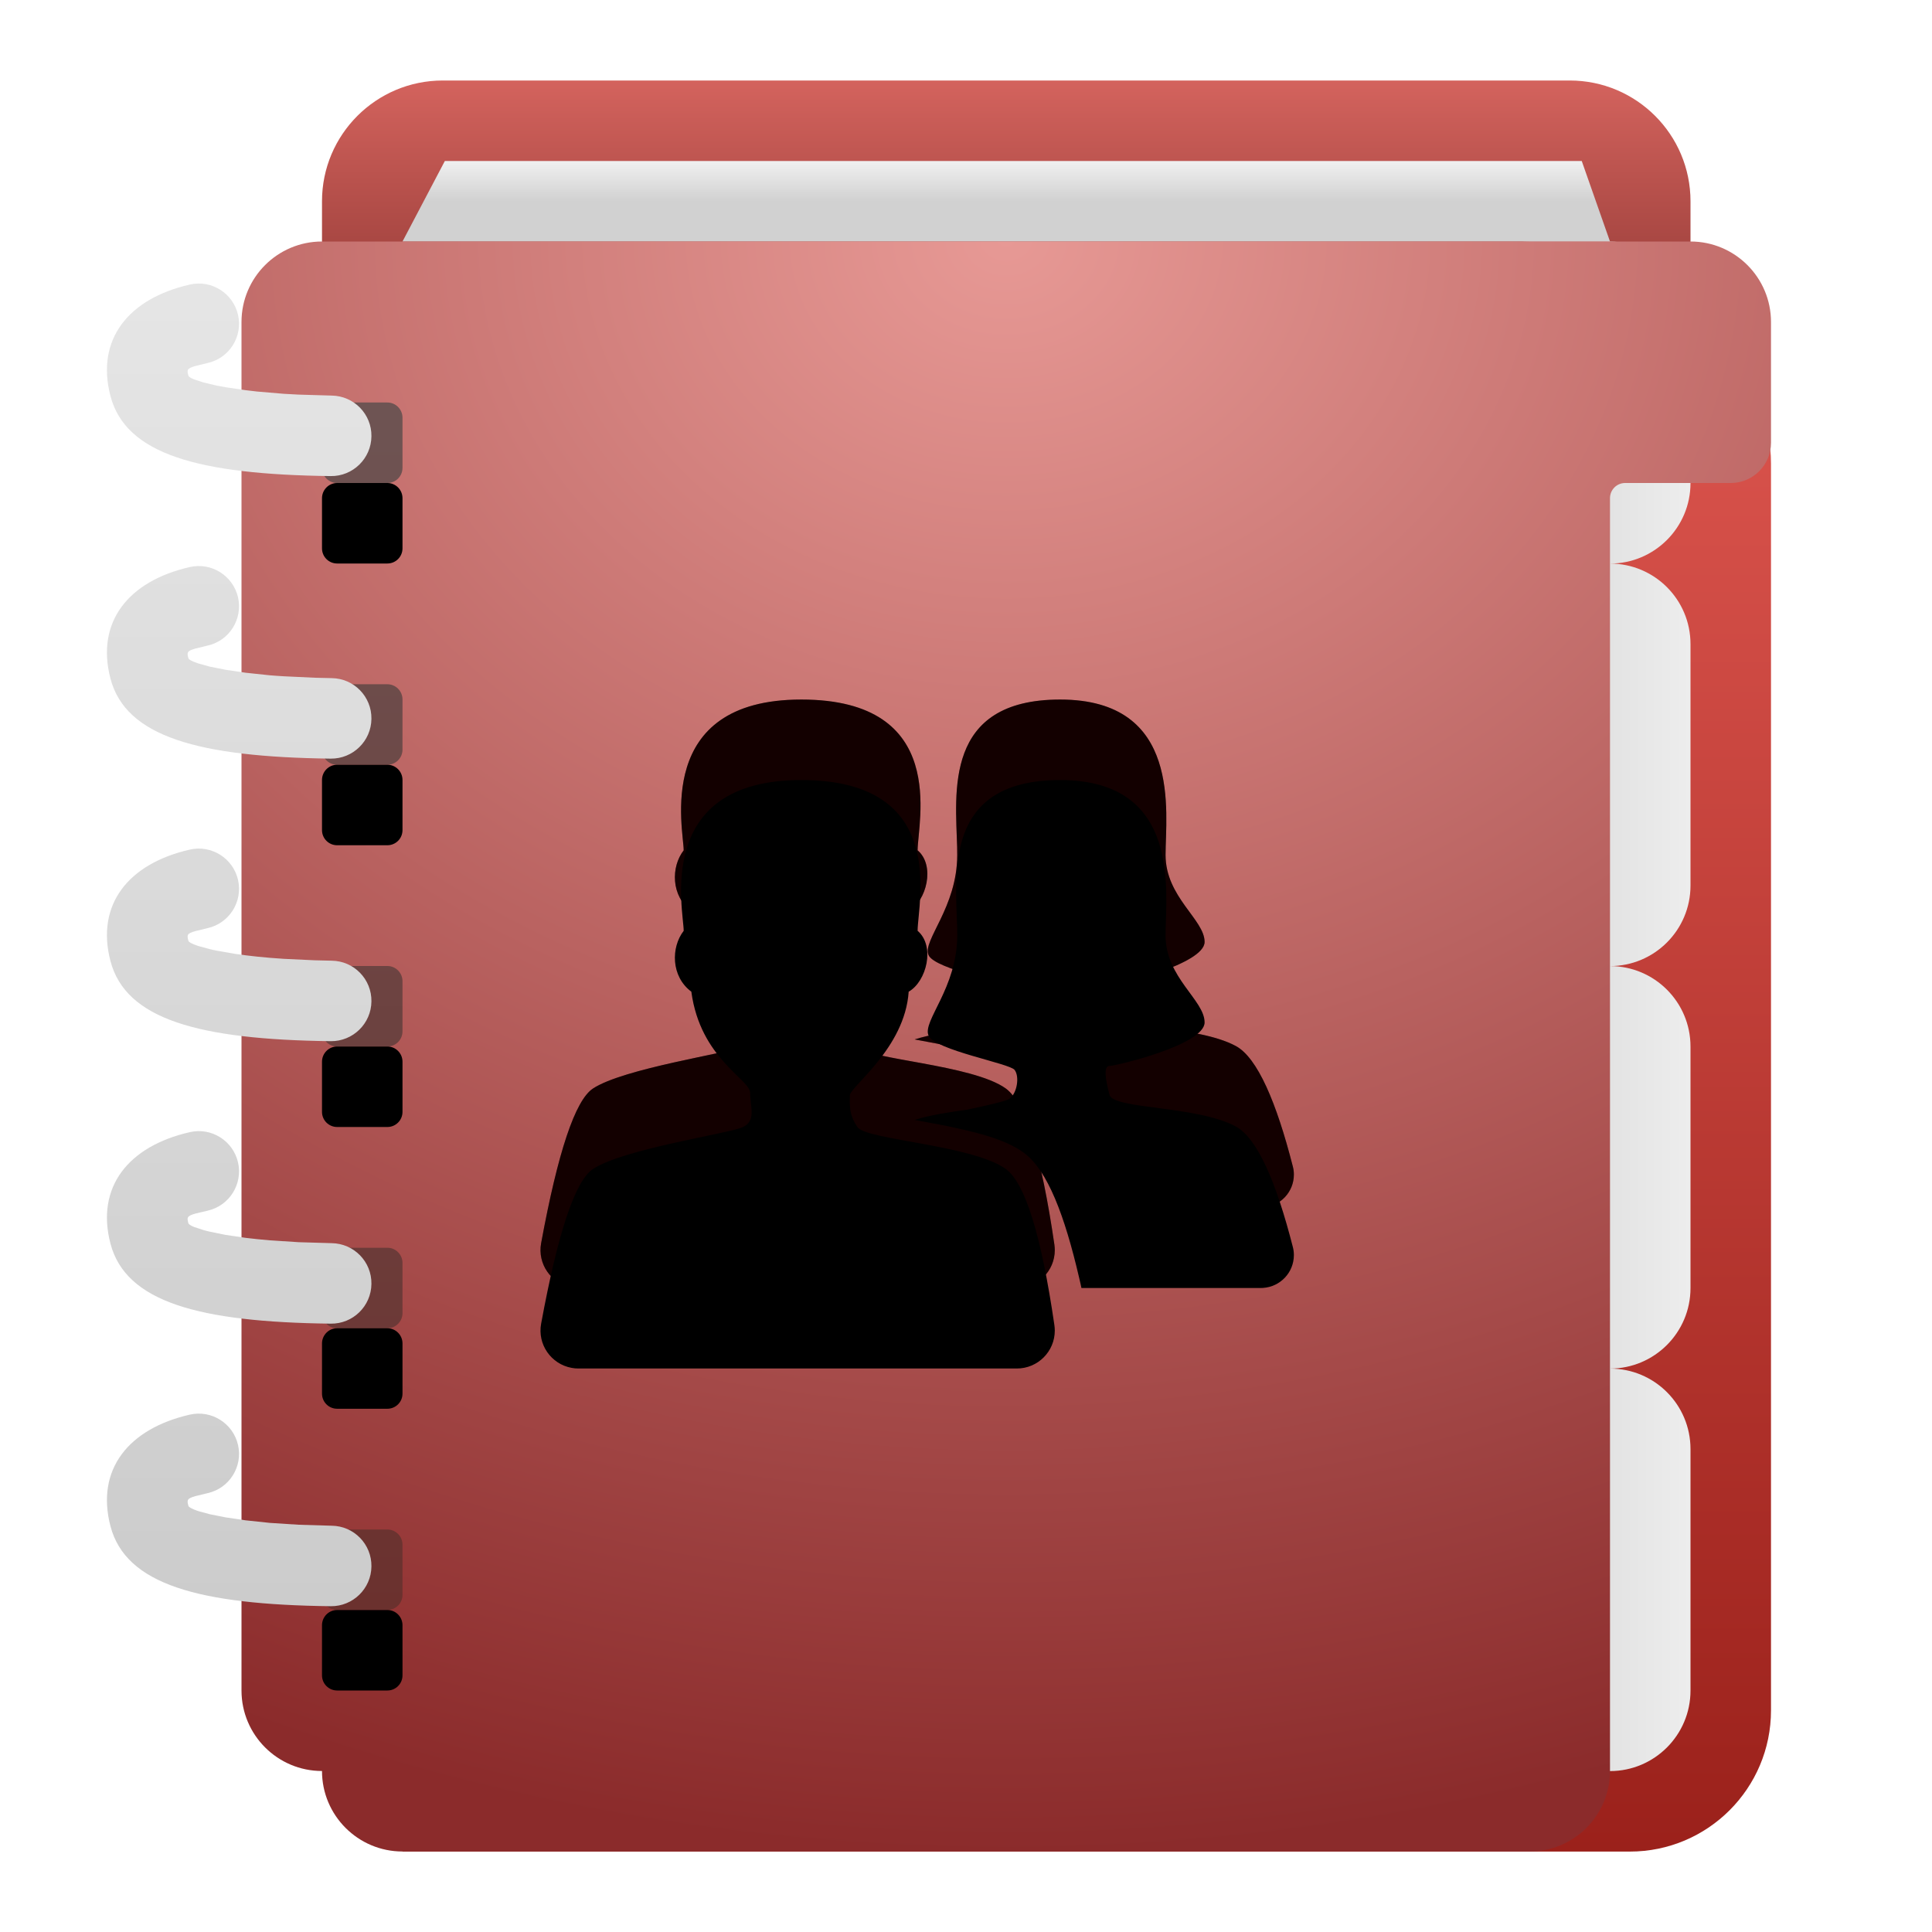<svg xmlns="http://www.w3.org/2000/svg" xmlns:xlink="http://www.w3.org/1999/xlink" width="24" height="24" viewBox="0 0 24 24">
  <defs>
    <filter id="deepin-address-book-a" width="127.3%" height="120.8%" x="-15.9%" y="-10.4%" filterUnits="objectBoundingBox">
      <feOffset in="SourceAlpha" result="shadowOffsetOuter1"/>
      <feGaussianBlur in="shadowOffsetOuter1" result="shadowBlurOuter1" stdDeviation=".5"/>
      <feColorMatrix in="shadowBlurOuter1" result="shadowMatrixOuter1" values="0 0 0 0 0   0 0 0 0 0   0 0 0 0 0  0 0 0 0.15 0"/>
      <feMerge>
        <feMergeNode in="shadowMatrixOuter1"/>
        <feMergeNode in="SourceGraphic"/>
      </feMerge>
    </filter>
    <linearGradient id="deepin-address-book-b" x1="47.895%" x2="47.895%" y1="-24.634%" y2="100%">
      <stop offset="0%" stop-color="#E36D67"/>
      <stop offset="100%" stop-color="#943A36"/>
    </linearGradient>
    <linearGradient id="deepin-address-book-c" x1="43.345%" x2="43.345%" y1="0%" y2="50%">
      <stop offset="0%" stop-color="#F0F0F0"/>
      <stop offset="100%" stop-color="#D1D1D1"/>
    </linearGradient>
    <linearGradient id="deepin-address-book-d" x1="47.895%" x2="47.895%" y1="-1.471%" y2="101.471%">
      <stop offset="0%" stop-color="#DD564F"/>
      <stop offset="100%" stop-color="#9A201A"/>
    </linearGradient>
    <linearGradient id="deepin-address-book-e" x1="110%" x2="10%" y1="68.75%" y2="68.75%">
      <stop offset="0%" stop-color="#F0F0F0"/>
      <stop offset="100%" stop-color="#D2D2D2"/>
    </linearGradient>
    <radialGradient id="deepin-address-book-f" cx="50%" cy="0%" r="105.263%" fx="50%" fy="0%" gradientTransform="matrix(0 .95 -1.194 0 .5 -.475)">
      <stop offset="0%" stop-color="#E79995"/>
      <stop offset="100%" stop-color="#8B2B2B"/>
    </radialGradient>
    <linearGradient id="deepin-address-book-g" x1="50%" x2="50%" y1="0%" y2="100%">
      <stop offset="0%" stop-color="#6E5453"/>
      <stop offset="100%" stop-color="#6B312E"/>
    </linearGradient>
    <path id="deepin-address-book-h" d="M3.812,18.41 C3.916,18.41 4,18.495 4,18.599 L4,19.222 C4,19.326 3.916,19.41 3.812,19.41 L3.188,19.41 C3.084,19.41 3,19.326 3,19.222 L3,18.599 C3,18.495 3.084,18.41 3.188,18.41 L3.812,18.41 Z M3.812,14.91 C3.916,14.91 4,14.995 4,15.099 L4,15.722 C4,15.826 3.916,15.91 3.812,15.91 L3.188,15.91 C3.084,15.91 3,15.826 3,15.722 L3,15.099 C3,14.995 3.084,14.91 3.188,14.91 L3.812,14.91 Z M3.812,11.41 C3.916,11.41 4,11.495 4,11.599 L4,12.222 C4,12.326 3.916,12.41 3.812,12.41 L3.188,12.41 C3.084,12.41 3,12.326 3,12.222 L3,11.599 C3,11.495 3.084,11.41 3.188,11.41 L3.812,11.41 Z M3.812,7.91 C3.916,7.91 4,7.995 4,8.099 L4,8.722 C4,8.826 3.916,8.91 3.812,8.91 L3.188,8.91 C3.084,8.91 3,8.826 3,8.722 L3,8.099 C3,7.995 3.084,7.91 3.188,7.91 L3.812,7.91 Z M3.812,4.41 C3.916,4.41 4,4.495 4,4.599 L4,5.222 C4,5.326 3.916,5.41 3.812,5.41 L3.188,5.41 C3.084,5.41 3,5.326 3,5.222 L3,4.599 C3,4.495 3.084,4.41 3.188,4.41 L3.812,4.41 Z"/>
    <filter id="deepin-address-book-i" width="300%" height="113.3%" x="-100%" y="-6.7%" filterUnits="objectBoundingBox">
      <feGaussianBlur in="SourceAlpha" result="shadowBlurInner1" stdDeviation=".5"/>
      <feOffset dy="1" in="shadowBlurInner1" result="shadowOffsetInner1"/>
      <feComposite in="shadowOffsetInner1" in2="SourceAlpha" k2="-1" k3="1" operator="arithmetic" result="shadowInnerInner1"/>
      <feColorMatrix in="shadowInnerInner1" values="0 0 0 0 0   0 0 0 0 0   0 0 0 0 0  0 0 0 0.308 0"/>
    </filter>
    <path id="deepin-address-book-k" d="M8.954,8.1 C10.796,8.1 10.399,9.627 10.399,9.973 C10.621,10.162 10.51,10.603 10.288,10.729 C10.24,11.437 9.557,11.909 9.557,12.019 C9.557,12.13 9.542,12.256 9.653,12.413 C9.764,12.57 11.082,12.633 11.495,12.932 C11.734,13.106 11.935,13.752 12.098,14.871 C12.101,14.894 12.103,14.916 12.103,14.939 C12.103,15.199 11.892,15.41 11.632,15.41 L11.632,15.41 L6.186,15.41 C6.157,15.41 6.128,15.408 6.1,15.402 C5.845,15.355 5.675,15.11 5.722,14.854 C5.931,13.719 6.145,13.078 6.366,12.932 C6.747,12.681 8.049,12.492 8.224,12.413 C8.398,12.334 8.319,12.161 8.319,11.988 C8.319,11.815 7.7,11.563 7.588,10.729 C7.334,10.54 7.334,10.178 7.493,9.973 C7.493,9.721 7.112,8.1 8.954,8.1 Z M12.169,8.1 C13.689,8.1 13.479,9.508 13.479,10.031 C13.479,10.555 13.964,10.833 13.964,11.111 C13.964,11.389 12.864,11.651 12.783,11.651 C12.703,11.651 12.735,11.831 12.783,12.011 C12.832,12.191 13.867,12.142 14.352,12.404 C14.622,12.55 14.858,13.109 15.06,13.9 C15.069,13.933 15.073,13.967 15.073,14.001 C15.073,14.218 14.904,14.395 14.69,14.409 L14.663,14.41 L12.434,14.41 L12.422,14.354 L12.405,14.281 C12.227,13.516 12.014,12.947 11.721,12.732 C11.533,12.594 11.264,12.505 10.856,12.418 L10.791,12.404 L10.681,12.382 L10.362,12.322 C10.559,12.26 10.797,12.225 11.014,12.195 L11.242,12.145 C11.393,12.11 11.51,12.08 11.538,12.06 C11.635,11.995 11.668,11.782 11.603,11.7 C11.538,11.619 10.616,11.455 10.535,11.275 C10.454,11.095 10.891,10.686 10.891,10.031 L10.89,9.935 C10.872,9.259 10.72,8.1 12.169,8.1 Z"/>
    <filter id="deepin-address-book-j" width="132.1%" height="141%" x="-16%" y="-20.5%" filterUnits="objectBoundingBox">
      <feOffset in="SourceAlpha" result="shadowOffsetOuter1"/>
      <feGaussianBlur in="shadowOffsetOuter1" result="shadowBlurOuter1" stdDeviation=".5"/>
      <feComposite in="shadowBlurOuter1" in2="SourceAlpha" operator="out" result="shadowBlurOuter1"/>
      <feColorMatrix in="shadowBlurOuter1" values="0 0 0 0 1   0 0 0 0 1   0 0 0 0 1  0 0 0 0.302 0"/>
    </filter>
    <filter id="deepin-address-book-l" width="142.7%" height="154.7%" x="-21.4%" y="-27.4%" filterUnits="objectBoundingBox">
      <feGaussianBlur in="SourceAlpha" result="shadowBlurInner1" stdDeviation=".5"/>
      <feOffset dy="1" in="shadowBlurInner1" result="shadowOffsetInner1"/>
      <feComposite in="shadowOffsetInner1" in2="SourceAlpha" k2="-1" k3="1" operator="arithmetic" result="shadowInnerInner1"/>
      <feColorMatrix in="shadowInnerInner1" values="0 0 0 0 0.189   0 0 0 0 0.003   0 0 0 0 0.003  0 0 0 0.497 0"/>
    </filter>
    <linearGradient id="deepin-address-book-m" x1="50%" x2="50%" y1="-101.115%" y2="100%">
      <stop offset="0%" stop-color="#FFF"/>
      <stop offset="100%" stop-color="#CCC"/>
    </linearGradient>
  </defs>
  <g fill="none" fill-rule="evenodd" filter="url(#deepin-address-book-a)" transform="translate(1 .59)">
    <path fill="url(#deepin-address-book-b)" fill-rule="nonzero" d="M4.5,0.41 L18.5,0.41 C19.328,0.41 20,1.082 20,1.91 L20,3.41 L20,3.41 L3,3.41 L3,1.91 C3,1.082 3.672,0.41 4.5,0.41 Z"/>
    <polygon fill="url(#deepin-address-book-c)" fill-rule="nonzero" points="4.526 1.41 18.649 1.41 19 2.41 4 2.41"/>
    <g fill-rule="nonzero" transform="translate(3.448 2.317)">
      <path fill="url(#deepin-address-book-d)" d="M0.552,1.094 L15.798,1.094 C16.767,1.094 17.552,1.879 17.552,2.848 L17.552,18.34 C17.552,19.308 16.767,20.094 15.798,20.094 L0.552,20.094 L0.552,20.094 L0.552,1.094 Z"/>
      <path fill="url(#deepin-address-book-e)" d="M13.552,13.094 L13.552,10.094 C13.552,9.541 14,9.094 14.552,9.094 C14,9.094 13.552,8.646 13.552,8.094 L13.552,5.094 C13.552,4.541 14,4.094 14.552,4.094 C14,4.094 13.552,3.646 13.552,3.094 L13.552,1.094 C13.552,0.541 14,0.094 14.552,0.094 L15.552,0.094 C16.104,0.094 16.552,0.541 16.552,1.094 L16.552,3.094 C16.552,3.646 16.104,4.094 15.552,4.094 C16.104,4.094 16.552,4.541 16.552,5.094 L16.552,8.094 C16.552,8.646 16.104,9.094 15.552,9.094 C16.104,9.094 16.552,9.541 16.552,10.094 L16.552,13.094 C16.552,13.646 16.104,14.094 15.552,14.094 C16.104,14.094 16.552,14.541 16.552,15.094 L16.552,18.094 C16.552,18.646 16.104,19.094 15.552,19.094 L14.552,19.094 C14,19.094 13.552,18.646 13.552,18.094 L13.552,15.094 C13.552,14.541 14,14.094 14.552,14.094 C14,14.094 13.552,13.646 13.552,13.094 Z"/>
    </g>
    <path fill="url(#deepin-address-book-f)" fill-rule="nonzero" d="M18,0 C18.552,-1.01453063e-16 19,0.448 19,1 L19,2.5 C19,2.776 18.776,3 18.5,3 L17.188,3 C17.084,3 17,3.084 17,3.188 L17,19 C17,19.552 16.552,20 16,20 L2,20 C1.448,20 1,19.552 1,19 L1,19 C0.448,19 6.76353751e-17,18.552 0,18 L0,1 C-6.76353751e-17,0.448 0.448,-1.23330448e-14 1,-1.24344979e-14 L18,0 Z" transform="translate(2 2.41)"/>
    <use fill="url(#deepin-address-book-g)" xlink:href="#deepin-address-book-h"/>
    <use fill="#000" filter="url(#deepin-address-book-i)" xlink:href="#deepin-address-book-h"/>
    <g fill-rule="nonzero">
      <use fill="#000" filter="url(#deepin-address-book-j)" xlink:href="#deepin-address-book-k"/>
      <use fill="#4D0000" fill-opacity=".253" xlink:href="#deepin-address-book-k"/>
      <use fill="#000" filter="url(#deepin-address-book-l)" xlink:href="#deepin-address-book-k"/>
    </g>
    <path fill="url(#deepin-address-book-m)" fill-rule="nonzero" d="M.528 13.551C.797 13.49 1.065 13.658 1.127 13.928 1.188 14.197 1.02 14.465.751 14.526L.599 14.563C.489 14.594.492 14.614.51 14.683.514 14.7.555 14.723.632 14.749L.775 14.788.971 14.827 1.221 14.864 1.524 14.896 1.881 14.919 2.29 14.931C2.567 14.934 2.788 15.161 2.784 15.437 2.781 15.713 2.554 15.934 2.278 15.931.637 15.911-.268 15.662-.458 14.936-.641 14.235-.236 13.726.528 13.551zM.528 10.042C.797 9.98 1.065 10.149 1.127 10.418 1.188 10.687 1.02 10.955.751 11.017L.599 11.053C.489 11.084.492 11.104.51 11.173.513 11.186.537 11.202.581 11.22L.697 11.258C.72 11.265.746 11.271.775 11.278L.971 11.318 1.221 11.355C1.313 11.366 1.414 11.377 1.524 11.386L1.881 11.409 2.29 11.421C2.567 11.425 2.788 11.651 2.784 11.927 2.781 12.204 2.554 12.425 2.278 12.421.637 12.401-.268 12.152-.458 11.426-.641 10.725-.236 10.216.528 10.042zM.528 6.532C.797 6.471 1.065 6.639 1.127 6.908 1.188 7.177 1.02 7.446.751 7.507L.599 7.544C.489 7.574.492 7.594.51 7.664.514 7.681.555 7.704.632 7.729L.775 7.768C.803 7.775.833 7.782.866 7.788L1.089 7.827C1.256 7.852 1.458 7.874 1.696 7.889L2.079 7.907C2.147 7.909 2.218 7.911 2.29 7.912 2.567 7.915 2.788 8.142 2.784 8.418 2.781 8.694 2.554 8.915 2.278 8.912.637 8.891-.268 8.642-.458 7.916-.641 7.215-.236 6.706.528 6.532zM.528 3.022C.797 2.961 1.065 3.129 1.127 3.399 1.188 3.668 1.02 3.936.751 3.997L.599 4.034C.489 4.065.492 4.085.51 4.154.514 4.171.555 4.194.632 4.219L.775 4.259.971 4.298 1.221 4.335 1.524 4.367C1.579 4.371 1.637 4.376 1.696 4.379L2.079 4.397C2.147 4.399 2.218 4.401 2.29 4.402 2.567 4.405 2.788 4.632 2.784 4.908 2.781 5.184 2.554 5.405 2.278 5.402.637 5.381-.268 5.132-.458 4.407-.641 3.705-.236 3.196.528 3.022zM.528-.487C.797-.549 1.065-.38 1.127-.111 1.188.158 1.02.426.751.487L.599.524C.489.555.492.575.51.644.513.657.537.673.581.691L.697.729.866.769C.899.775.934.782.971.788L1.221.825C1.267.831 1.315.837 1.366.842L1.696.87C1.755.874 1.817.877 1.881.88L2.29.892C2.567.896 2.788 1.122 2.784 1.398 2.781 1.674 2.554 1.896 2.278 1.892.637 1.872-.268 1.623-.458.897-.641.196-.236-.313.528-.487z" transform="translate(.83 3.432)"/>
  </g>
</svg>
